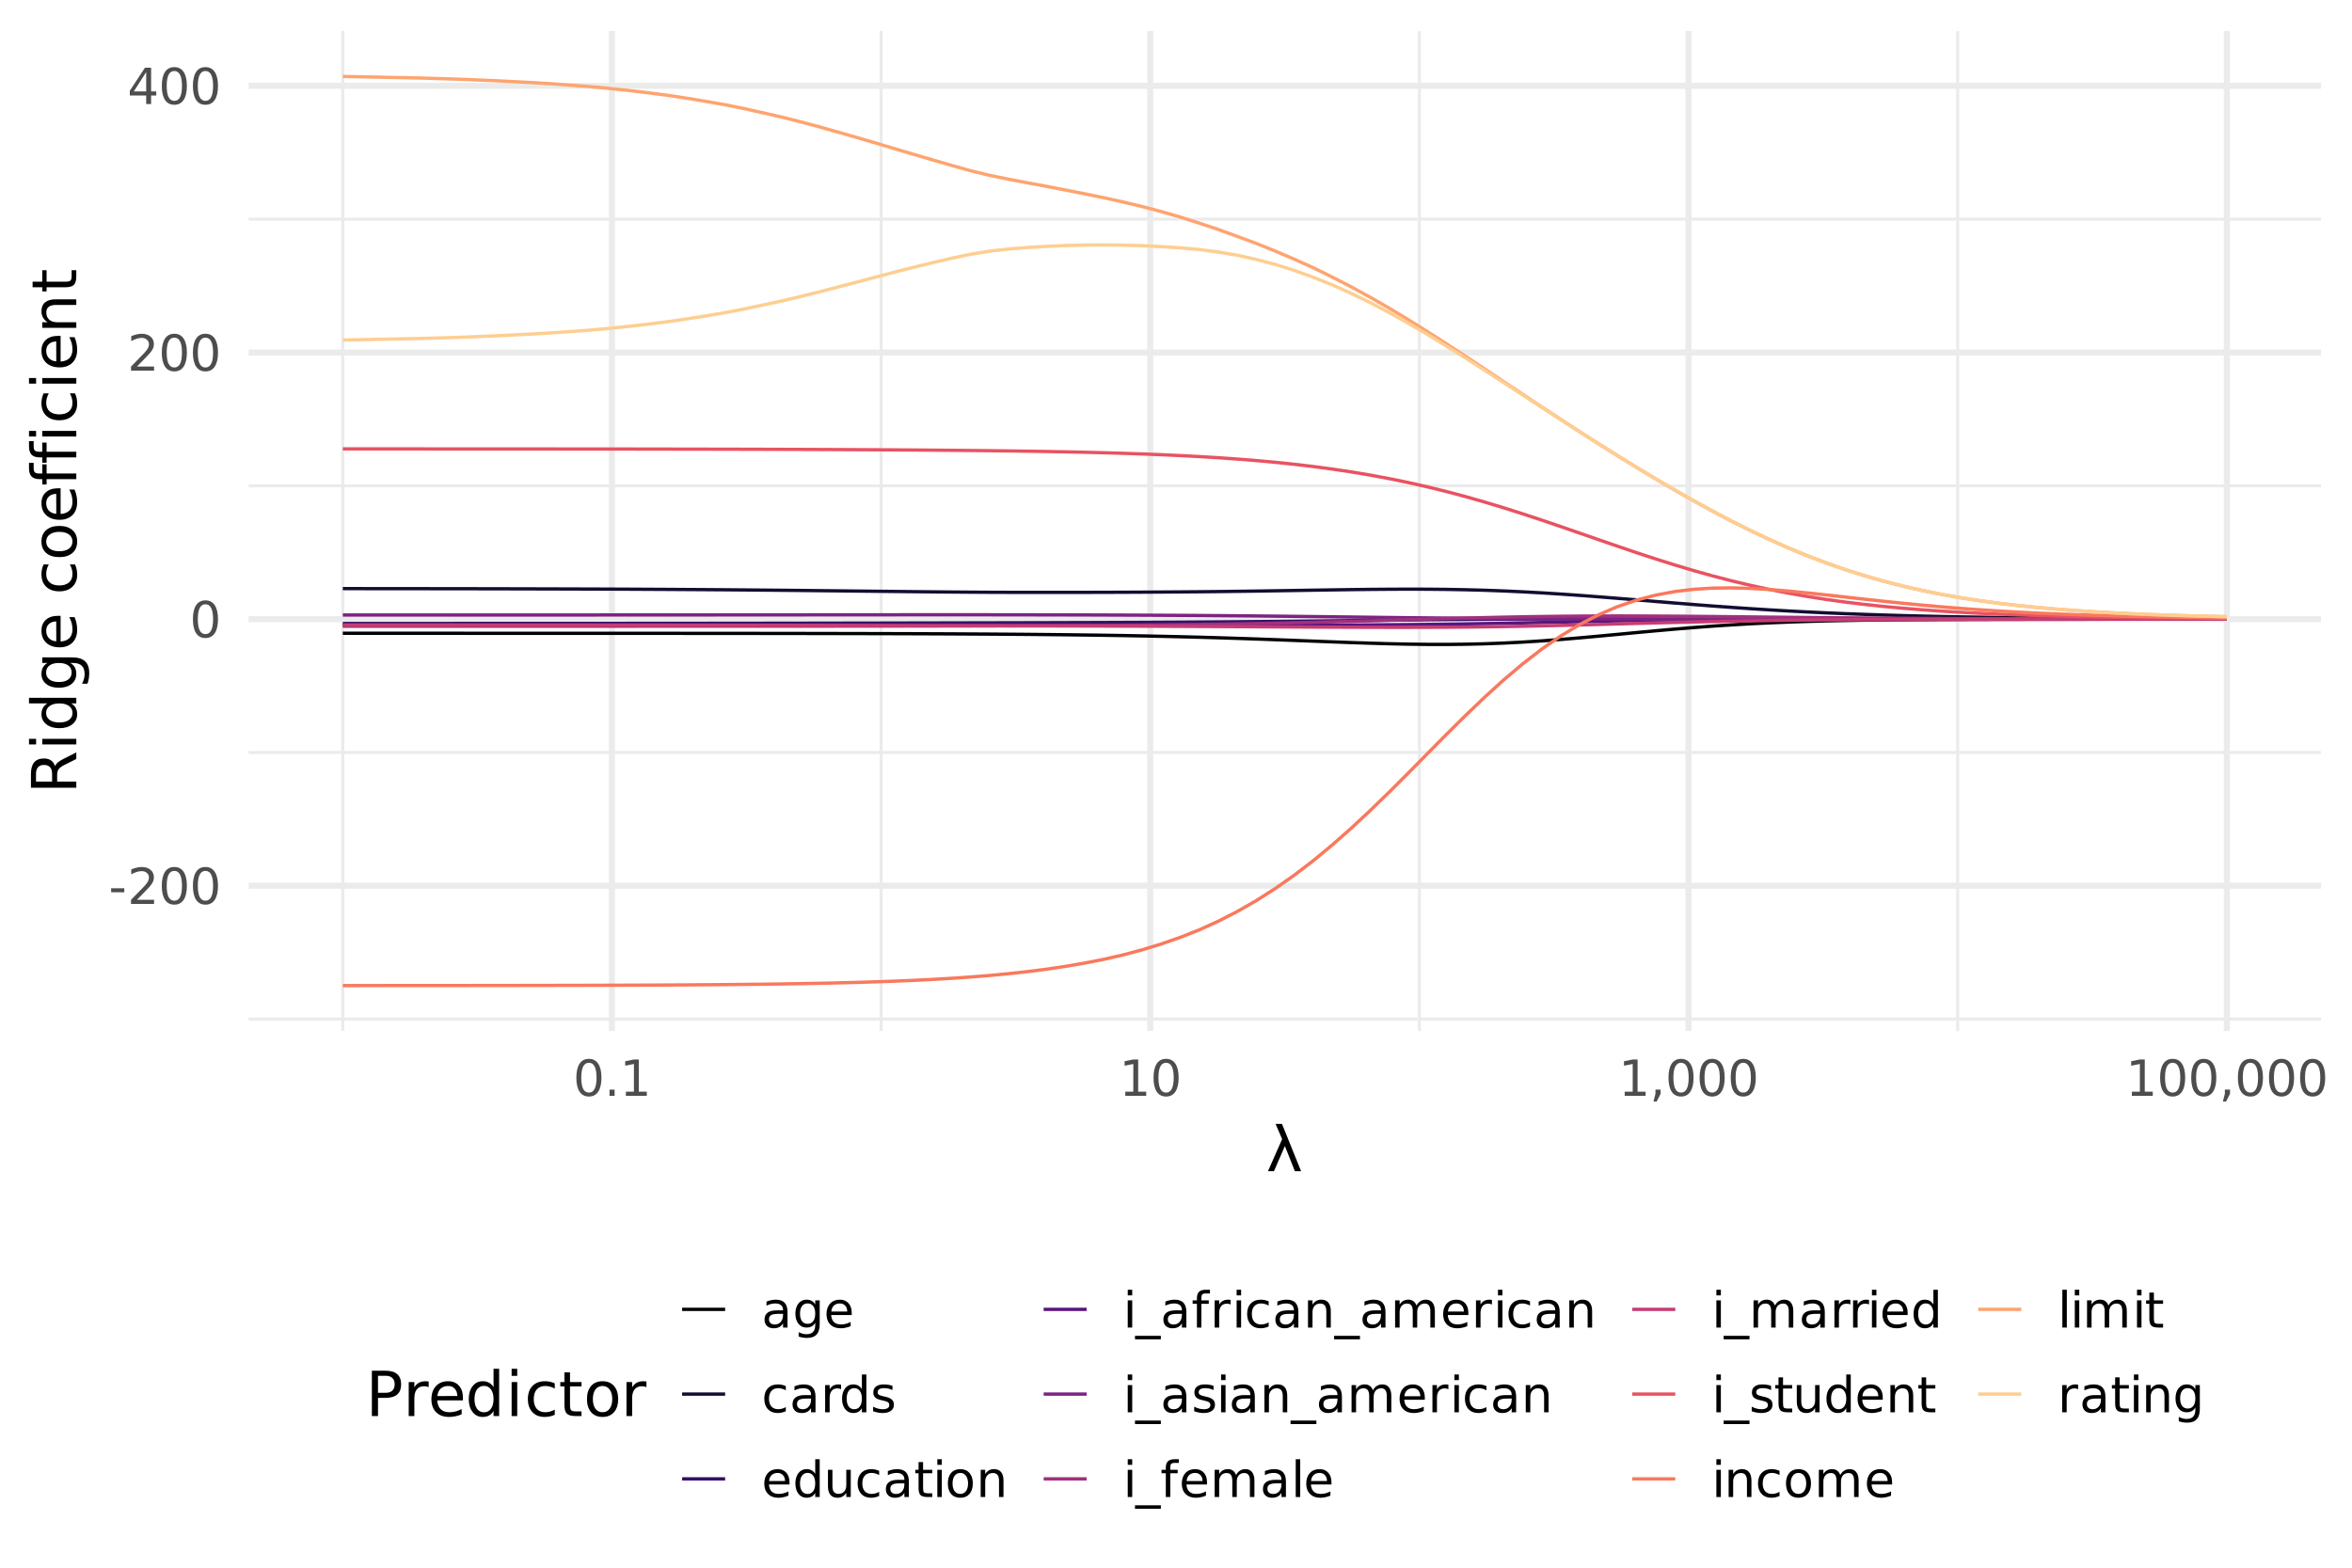 <?xml version="1.0" encoding="UTF-8"?>
<svg xmlns="http://www.w3.org/2000/svg" xmlns:xlink="http://www.w3.org/1999/xlink" width="756" height="504" viewBox="0 0 756 504">
<defs>
<g>
<g id="glyph-0-0">
<path d="M 0.797 2.828 L 0.797 -11.281 L 8.797 -11.281 L 8.797 2.828 Z M 1.703 1.938 L 7.906 1.938 L 7.906 -10.391 L 1.703 -10.391 Z M 1.703 1.938 "/>
</g>
<g id="glyph-0-1">
<path d="M 0.781 -5.031 L 5 -5.031 L 5 -3.75 L 0.781 -3.75 Z M 0.781 -5.031 "/>
</g>
<g id="glyph-0-2">
<path d="M 3.078 -1.328 L 8.578 -1.328 L 8.578 0 L 1.172 0 L 1.172 -1.328 C 1.773 -1.953 2.594 -2.785 3.625 -3.828 C 4.656 -4.867 5.305 -5.539 5.578 -5.844 C 6.078 -6.414 6.426 -6.895 6.625 -7.281 C 6.832 -7.676 6.938 -8.066 6.938 -8.453 C 6.938 -9.066 6.719 -9.566 6.281 -9.953 C 5.844 -10.348 5.273 -10.547 4.578 -10.547 C 4.086 -10.547 3.566 -10.457 3.016 -10.281 C 2.461 -10.113 1.875 -9.859 1.25 -9.516 L 1.25 -11.109 C 1.883 -11.359 2.477 -11.547 3.031 -11.672 C 3.582 -11.805 4.086 -11.875 4.547 -11.875 C 5.754 -11.875 6.719 -11.57 7.438 -10.969 C 8.156 -10.363 8.516 -9.555 8.516 -8.547 C 8.516 -8.066 8.426 -7.613 8.25 -7.188 C 8.07 -6.758 7.742 -6.254 7.266 -5.672 C 7.141 -5.516 6.727 -5.078 6.031 -4.359 C 5.332 -3.641 4.348 -2.629 3.078 -1.328 Z M 3.078 -1.328 "/>
</g>
<g id="glyph-0-3">
<path d="M 5.094 -10.625 C 4.281 -10.625 3.664 -10.223 3.25 -9.422 C 2.844 -8.629 2.641 -7.43 2.641 -5.828 C 2.641 -4.223 2.844 -3.02 3.25 -2.219 C 3.664 -1.426 4.281 -1.031 5.094 -1.031 C 5.906 -1.031 6.516 -1.426 6.922 -2.219 C 7.336 -3.02 7.547 -4.223 7.547 -5.828 C 7.547 -7.43 7.336 -8.629 6.922 -9.422 C 6.516 -10.223 5.906 -10.625 5.094 -10.625 Z M 5.094 -11.875 C 6.395 -11.875 7.391 -11.359 8.078 -10.328 C 8.773 -9.297 9.125 -7.797 9.125 -5.828 C 9.125 -3.859 8.773 -2.352 8.078 -1.312 C 7.391 -0.281 6.395 0.234 5.094 0.234 C 3.781 0.234 2.781 -0.281 2.094 -1.312 C 1.406 -2.352 1.062 -3.859 1.062 -5.828 C 1.062 -7.797 1.406 -9.297 2.094 -10.328 C 2.781 -11.359 3.781 -11.875 5.094 -11.875 Z M 5.094 -11.875 "/>
</g>
<g id="glyph-0-4">
<path d="M 6.047 -10.297 L 2.062 -4.062 L 6.047 -4.062 Z M 5.641 -11.672 L 7.625 -11.672 L 7.625 -4.062 L 9.281 -4.062 L 9.281 -2.75 L 7.625 -2.75 L 7.625 0 L 6.047 0 L 6.047 -2.75 L 0.781 -2.75 L 0.781 -4.281 Z M 5.641 -11.672 "/>
</g>
<g id="glyph-0-5">
<path d="M 1.719 -1.984 L 3.359 -1.984 L 3.359 0 L 1.719 0 Z M 1.719 -1.984 "/>
</g>
<g id="glyph-0-6">
<path d="M 1.984 -1.328 L 4.562 -1.328 L 4.562 -10.234 L 1.766 -9.672 L 1.766 -11.109 L 4.547 -11.672 L 6.125 -11.672 L 6.125 -1.328 L 8.703 -1.328 L 8.703 0 L 1.984 0 Z M 1.984 -1.328 "/>
</g>
<g id="glyph-0-7">
<path d="M 1.875 -1.984 L 3.531 -1.984 L 3.531 -0.641 L 2.25 1.859 L 1.234 1.859 L 1.875 -0.641 Z M 1.875 -1.984 "/>
</g>
<g id="glyph-0-8">
<path d="M 5.484 -4.406 C 4.328 -4.406 3.523 -4.27 3.078 -4 C 2.629 -3.738 2.406 -3.285 2.406 -2.641 C 2.406 -2.129 2.57 -1.723 2.906 -1.422 C 3.238 -1.129 3.695 -0.984 4.281 -0.984 C 5.07 -0.984 5.707 -1.266 6.188 -1.828 C 6.676 -2.391 6.922 -3.141 6.922 -4.078 L 6.922 -4.406 Z M 8.359 -5 L 8.359 0 L 6.922 0 L 6.922 -1.328 C 6.586 -0.797 6.176 -0.398 5.688 -0.141 C 5.195 0.109 4.598 0.234 3.891 0.234 C 2.992 0.234 2.281 -0.016 1.75 -0.516 C 1.227 -1.023 0.969 -1.703 0.969 -2.547 C 0.969 -3.535 1.297 -4.281 1.953 -4.781 C 2.609 -5.281 3.594 -5.531 4.906 -5.531 L 6.922 -5.531 L 6.922 -5.672 C 6.922 -6.328 6.703 -6.836 6.266 -7.203 C 5.828 -7.566 5.219 -7.75 4.438 -7.75 C 3.938 -7.75 3.445 -7.688 2.969 -7.562 C 2.5 -7.445 2.047 -7.27 1.609 -7.031 L 1.609 -8.359 C 2.129 -8.555 2.633 -8.707 3.125 -8.812 C 3.625 -8.914 4.109 -8.969 4.578 -8.969 C 5.848 -8.969 6.797 -8.641 7.422 -7.984 C 8.047 -7.328 8.359 -6.332 8.359 -5 Z M 8.359 -5 "/>
</g>
<g id="glyph-0-9">
<path d="M 7.266 -4.484 C 7.266 -5.523 7.051 -6.332 6.625 -6.906 C 6.195 -7.477 5.594 -7.766 4.812 -7.766 C 4.039 -7.766 3.441 -7.477 3.016 -6.906 C 2.586 -6.332 2.375 -5.523 2.375 -4.484 C 2.375 -3.441 2.586 -2.633 3.016 -2.062 C 3.441 -1.488 4.039 -1.203 4.812 -1.203 C 5.594 -1.203 6.195 -1.488 6.625 -2.062 C 7.051 -2.633 7.266 -3.441 7.266 -4.484 Z M 8.703 -1.094 C 8.703 0.406 8.367 1.516 7.703 2.234 C 7.047 2.961 6.035 3.328 4.672 3.328 C 4.172 3.328 3.695 3.289 3.25 3.219 C 2.801 3.145 2.363 3.031 1.938 2.875 L 1.938 1.469 C 2.363 1.695 2.781 1.863 3.188 1.969 C 3.602 2.082 4.023 2.141 4.453 2.141 C 5.391 2.141 6.094 1.895 6.562 1.406 C 7.031 0.914 7.266 0.172 7.266 -0.828 L 7.266 -1.547 C 6.973 -1.023 6.594 -0.633 6.125 -0.375 C 5.664 -0.125 5.113 0 4.469 0 C 3.395 0 2.531 -0.406 1.875 -1.219 C 1.219 -2.039 0.891 -3.129 0.891 -4.484 C 0.891 -5.836 1.219 -6.922 1.875 -7.734 C 2.531 -8.555 3.395 -8.969 4.469 -8.969 C 5.113 -8.969 5.664 -8.836 6.125 -8.578 C 6.594 -8.328 6.973 -7.941 7.266 -7.422 L 7.266 -8.75 L 8.703 -8.75 Z M 8.703 -1.094 "/>
</g>
<g id="glyph-0-10">
<path d="M 9 -4.734 L 9 -4.031 L 2.391 -4.031 C 2.453 -3.039 2.75 -2.285 3.281 -1.766 C 3.812 -1.254 4.555 -1 5.516 -1 C 6.066 -1 6.598 -1.066 7.109 -1.203 C 7.629 -1.336 8.145 -1.539 8.656 -1.812 L 8.656 -0.453 C 8.145 -0.234 7.617 -0.066 7.078 0.047 C 6.535 0.172 5.984 0.234 5.422 0.234 C 4.023 0.234 2.922 -0.172 2.109 -0.984 C 1.297 -1.805 0.891 -2.91 0.891 -4.297 C 0.891 -5.723 1.273 -6.859 2.047 -7.703 C 2.816 -8.547 3.859 -8.969 5.172 -8.969 C 6.348 -8.969 7.281 -8.586 7.969 -7.828 C 8.656 -7.066 9 -6.035 9 -4.734 Z M 7.562 -5.156 C 7.551 -5.945 7.328 -6.578 6.891 -7.047 C 6.461 -7.516 5.895 -7.75 5.188 -7.75 C 4.383 -7.75 3.742 -7.52 3.266 -7.062 C 2.785 -6.613 2.508 -5.977 2.438 -5.156 Z M 7.562 -5.156 "/>
</g>
<g id="glyph-0-11">
<path d="M 7.812 -8.422 L 7.812 -7.078 C 7.406 -7.297 6.992 -7.461 6.578 -7.578 C 6.172 -7.691 5.758 -7.75 5.344 -7.75 C 4.414 -7.75 3.691 -7.453 3.172 -6.859 C 2.66 -6.266 2.406 -5.438 2.406 -4.375 C 2.406 -3.301 2.66 -2.469 3.172 -1.875 C 3.691 -1.289 4.414 -1 5.344 -1 C 5.758 -1 6.172 -1.051 6.578 -1.156 C 6.992 -1.27 7.406 -1.441 7.812 -1.672 L 7.812 -0.344 C 7.406 -0.156 6.988 -0.016 6.562 0.078 C 6.133 0.18 5.676 0.234 5.188 0.234 C 3.875 0.234 2.828 -0.18 2.047 -1.016 C 1.273 -1.848 0.891 -2.969 0.891 -4.375 C 0.891 -5.801 1.281 -6.922 2.062 -7.734 C 2.844 -8.555 3.914 -8.969 5.281 -8.969 C 5.727 -8.969 6.16 -8.922 6.578 -8.828 C 7.004 -8.734 7.414 -8.598 7.812 -8.422 Z M 7.812 -8.422 "/>
</g>
<g id="glyph-0-12">
<path d="M 6.578 -7.406 C 6.422 -7.5 6.242 -7.566 6.047 -7.609 C 5.859 -7.66 5.648 -7.688 5.422 -7.688 C 4.609 -7.688 3.984 -7.422 3.547 -6.891 C 3.117 -6.359 2.906 -5.598 2.906 -4.609 L 2.906 0 L 1.453 0 L 1.453 -8.75 L 2.906 -8.75 L 2.906 -7.391 C 3.207 -7.922 3.598 -8.316 4.078 -8.578 C 4.566 -8.836 5.156 -8.969 5.844 -8.969 C 5.945 -8.969 6.055 -8.957 6.172 -8.938 C 6.297 -8.926 6.43 -8.91 6.578 -8.891 Z M 6.578 -7.406 "/>
</g>
<g id="glyph-0-13">
<path d="M 7.266 -7.422 L 7.266 -12.156 L 8.703 -12.156 L 8.703 0 L 7.266 0 L 7.266 -1.312 C 6.961 -0.789 6.582 -0.398 6.125 -0.141 C 5.664 0.109 5.113 0.234 4.469 0.234 C 3.406 0.234 2.539 -0.188 1.875 -1.031 C 1.219 -1.883 0.891 -3 0.891 -4.375 C 0.891 -5.75 1.219 -6.859 1.875 -7.703 C 2.539 -8.547 3.406 -8.969 4.469 -8.969 C 5.113 -8.969 5.664 -8.836 6.125 -8.578 C 6.582 -8.328 6.961 -7.941 7.266 -7.422 Z M 2.375 -4.375 C 2.375 -3.312 2.586 -2.477 3.016 -1.875 C 3.453 -1.281 4.051 -0.984 4.812 -0.984 C 5.57 -0.984 6.172 -1.281 6.609 -1.875 C 7.047 -2.477 7.266 -3.312 7.266 -4.375 C 7.266 -5.426 7.047 -6.254 6.609 -6.859 C 6.172 -7.461 5.57 -7.766 4.812 -7.766 C 4.051 -7.766 3.453 -7.461 3.016 -6.859 C 2.586 -6.254 2.375 -5.426 2.375 -4.375 Z M 2.375 -4.375 "/>
</g>
<g id="glyph-0-14">
<path d="M 7.094 -8.5 L 7.094 -7.141 C 6.688 -7.348 6.266 -7.504 5.828 -7.609 C 5.391 -7.711 4.938 -7.766 4.469 -7.766 C 3.75 -7.766 3.211 -7.656 2.859 -7.438 C 2.504 -7.219 2.328 -6.891 2.328 -6.453 C 2.328 -6.117 2.453 -5.852 2.703 -5.656 C 2.961 -5.469 3.477 -5.289 4.25 -5.125 L 4.734 -5.016 C 5.754 -4.797 6.477 -4.484 6.906 -4.078 C 7.344 -3.68 7.562 -3.129 7.562 -2.422 C 7.562 -1.609 7.238 -0.961 6.594 -0.484 C 5.945 -0.004 5.062 0.234 3.938 0.234 C 3.469 0.234 2.977 0.188 2.469 0.094 C 1.969 0 1.438 -0.141 0.875 -0.328 L 0.875 -1.812 C 1.406 -1.531 1.926 -1.32 2.438 -1.188 C 2.957 -1.051 3.469 -0.984 3.969 -0.984 C 4.645 -0.984 5.164 -1.098 5.531 -1.328 C 5.895 -1.555 6.078 -1.883 6.078 -2.312 C 6.078 -2.695 5.945 -2.992 5.688 -3.203 C 5.426 -3.41 4.848 -3.613 3.953 -3.812 L 3.453 -3.922 C 2.566 -4.109 1.926 -4.395 1.531 -4.781 C 1.133 -5.176 0.938 -5.711 0.938 -6.391 C 0.938 -7.211 1.227 -7.848 1.812 -8.297 C 2.395 -8.742 3.223 -8.969 4.297 -8.969 C 4.828 -8.969 5.328 -8.926 5.797 -8.844 C 6.266 -8.77 6.695 -8.656 7.094 -8.5 Z M 7.094 -8.5 "/>
</g>
<g id="glyph-0-15">
<path d="M 1.359 -3.453 L 1.359 -8.75 L 2.797 -8.75 L 2.797 -3.516 C 2.797 -2.68 2.957 -2.055 3.281 -1.641 C 3.602 -1.234 4.086 -1.031 4.734 -1.031 C 5.516 -1.031 6.129 -1.273 6.578 -1.766 C 7.023 -2.266 7.25 -2.941 7.25 -3.797 L 7.25 -8.75 L 8.688 -8.75 L 8.688 0 L 7.25 0 L 7.25 -1.344 C 6.906 -0.812 6.5 -0.414 6.031 -0.156 C 5.57 0.102 5.039 0.234 4.438 0.234 C 3.426 0.234 2.66 -0.078 2.141 -0.703 C 1.617 -1.336 1.359 -2.254 1.359 -3.453 Z M 1.359 -3.453 "/>
</g>
<g id="glyph-0-16">
<path d="M 2.938 -11.234 L 2.938 -8.75 L 5.891 -8.75 L 5.891 -7.641 L 2.938 -7.641 L 2.938 -2.891 C 2.938 -2.172 3.031 -1.707 3.219 -1.5 C 3.414 -1.301 3.816 -1.203 4.422 -1.203 L 5.891 -1.203 L 5.891 0 L 4.422 0 C 3.305 0 2.535 -0.207 2.109 -0.625 C 1.691 -1.039 1.484 -1.797 1.484 -2.891 L 1.484 -7.641 L 0.438 -7.641 L 0.438 -8.75 L 1.484 -8.75 L 1.484 -11.234 Z M 2.938 -11.234 "/>
</g>
<g id="glyph-0-17">
<path d="M 1.516 -8.75 L 2.953 -8.75 L 2.953 0 L 1.516 0 Z M 1.516 -12.156 L 2.953 -12.156 L 2.953 -10.344 L 1.516 -10.344 Z M 1.516 -12.156 "/>
</g>
<g id="glyph-0-18">
<path d="M 4.906 -7.75 C 4.133 -7.75 3.523 -7.445 3.078 -6.844 C 2.629 -6.238 2.406 -5.414 2.406 -4.375 C 2.406 -3.32 2.625 -2.492 3.062 -1.891 C 3.508 -1.297 4.125 -1 4.906 -1 C 5.664 -1 6.27 -1.301 6.719 -1.906 C 7.164 -2.508 7.391 -3.332 7.391 -4.375 C 7.391 -5.406 7.164 -6.223 6.719 -6.828 C 6.27 -7.441 5.664 -7.75 4.906 -7.75 Z M 4.906 -8.969 C 6.156 -8.969 7.133 -8.562 7.844 -7.75 C 8.562 -6.938 8.922 -5.812 8.922 -4.375 C 8.922 -2.938 8.562 -1.805 7.844 -0.984 C 7.133 -0.172 6.156 0.234 4.906 0.234 C 3.645 0.234 2.66 -0.172 1.953 -0.984 C 1.242 -1.805 0.891 -2.938 0.891 -4.375 C 0.891 -5.812 1.242 -6.938 1.953 -7.75 C 2.66 -8.562 3.645 -8.969 4.906 -8.969 Z M 4.906 -8.969 "/>
</g>
<g id="glyph-0-19">
<path d="M 8.781 -5.281 L 8.781 0 L 7.344 0 L 7.344 -5.234 C 7.344 -6.066 7.18 -6.688 6.859 -7.094 C 6.535 -7.508 6.051 -7.719 5.406 -7.719 C 4.633 -7.719 4.023 -7.469 3.578 -6.969 C 3.129 -6.477 2.906 -5.805 2.906 -4.953 L 2.906 0 L 1.453 0 L 1.453 -8.75 L 2.906 -8.75 L 2.906 -7.391 C 3.25 -7.922 3.648 -8.316 4.109 -8.578 C 4.578 -8.836 5.117 -8.969 5.734 -8.969 C 6.734 -8.969 7.488 -8.656 8 -8.031 C 8.52 -7.406 8.781 -6.488 8.781 -5.281 Z M 8.781 -5.281 "/>
</g>
<g id="glyph-0-20">
<path d="M 8.156 2.656 L 8.156 3.781 L -0.156 3.781 L -0.156 2.656 Z M 8.156 2.656 "/>
</g>
<g id="glyph-0-21">
<path d="M 5.938 -12.156 L 5.938 -10.969 L 4.562 -10.969 C 4.051 -10.969 3.691 -10.863 3.484 -10.656 C 3.285 -10.445 3.188 -10.07 3.188 -9.531 L 3.188 -8.75 L 5.562 -8.75 L 5.562 -7.641 L 3.188 -7.641 L 3.188 0 L 1.75 0 L 1.75 -7.641 L 0.375 -7.641 L 0.375 -8.75 L 1.75 -8.75 L 1.75 -9.359 C 1.75 -10.336 1.973 -11.047 2.422 -11.484 C 2.879 -11.93 3.598 -12.156 4.578 -12.156 Z M 5.938 -12.156 "/>
</g>
<g id="glyph-0-22">
<path d="M 8.328 -7.078 C 8.68 -7.723 9.109 -8.195 9.609 -8.5 C 10.109 -8.812 10.695 -8.969 11.375 -8.969 C 12.289 -8.969 12.992 -8.645 13.484 -8 C 13.984 -7.363 14.234 -6.457 14.234 -5.281 L 14.234 0 L 12.781 0 L 12.781 -5.234 C 12.781 -6.078 12.629 -6.703 12.328 -7.109 C 12.035 -7.516 11.586 -7.719 10.984 -7.719 C 10.234 -7.719 9.641 -7.469 9.203 -6.969 C 8.773 -6.477 8.562 -5.805 8.562 -4.953 L 8.562 0 L 7.125 0 L 7.125 -5.234 C 7.125 -6.078 6.973 -6.703 6.672 -7.109 C 6.379 -7.516 5.922 -7.719 5.297 -7.719 C 4.566 -7.719 3.984 -7.469 3.547 -6.969 C 3.117 -6.469 2.906 -5.797 2.906 -4.953 L 2.906 0 L 1.453 0 L 1.453 -8.75 L 2.906 -8.75 L 2.906 -7.391 C 3.227 -7.93 3.617 -8.328 4.078 -8.578 C 4.535 -8.836 5.082 -8.969 5.719 -8.969 C 6.352 -8.969 6.891 -8.805 7.328 -8.484 C 7.773 -8.16 8.109 -7.691 8.328 -7.078 Z M 8.328 -7.078 "/>
</g>
<g id="glyph-0-23">
<path d="M 1.516 -12.156 L 2.953 -12.156 L 2.953 0 L 1.516 0 Z M 1.516 -12.156 "/>
</g>
<g id="glyph-1-0">
<path d="M 2.5 0 L 2.5 -15 L 17.5 -15 L 17.5 0 Z M 3.75 -1.25 L 16.25 -1.25 L 16.25 -13.75 L 3.75 -13.75 Z M 3.75 -1.25 "/>
</g>
<g id="glyph-1-1">
<path d="M 11.234 0 L 9.234 0 L 6.031 -8.094 L 2.516 0 L 0.594 0 L 5.141 -10.312 L 3.031 -15.203 L 5.094 -15.203 Z M 11.234 0 "/>
</g>
<g id="glyph-2-0">
<path d="M 3.531 -1 L -14.109 -1 L -14.109 -11 L 3.531 -11 Z M 2.422 -2.125 L 2.422 -9.891 L -12.984 -9.891 L -12.984 -2.125 Z M 2.422 -2.125 "/>
</g>
<g id="glyph-2-1">
<path d="M -6.844 -8.875 C -6.695 -9.301 -6.391 -9.711 -5.922 -10.109 C -5.453 -10.516 -4.805 -10.914 -3.984 -11.312 L 0 -13.328 L 0 -11.203 L -3.734 -9.344 C -4.711 -8.852 -5.359 -8.379 -5.672 -7.922 C -5.992 -7.473 -6.156 -6.859 -6.156 -6.078 L -6.156 -3.938 L 0 -3.938 L 0 -1.969 L -14.578 -1.969 L -14.578 -6.422 C -14.578 -8.086 -14.227 -9.328 -13.531 -10.141 C -12.832 -10.961 -11.781 -11.375 -10.375 -11.375 C -9.457 -11.375 -8.695 -11.16 -8.094 -10.734 C -7.488 -10.305 -7.07 -9.688 -6.844 -8.875 Z M -12.953 -3.938 L -7.781 -3.938 L -7.781 -6.422 C -7.781 -7.367 -8 -8.082 -8.438 -8.562 C -8.883 -9.051 -9.531 -9.297 -10.375 -9.297 C -11.227 -9.297 -11.867 -9.051 -12.297 -8.562 C -12.734 -8.082 -12.953 -7.367 -12.953 -6.422 Z M -12.953 -3.938 "/>
</g>
<g id="glyph-2-2">
<path d="M -10.938 -1.891 L -10.938 -3.688 L 0 -3.688 L 0 -1.891 Z M -15.203 -1.891 L -15.203 -3.688 L -12.922 -3.688 L -12.922 -1.891 Z M -15.203 -1.891 "/>
</g>
<g id="glyph-2-3">
<path d="M -9.281 -9.078 L -15.203 -9.078 L -15.203 -10.875 L 0 -10.875 L 0 -9.078 L -1.641 -9.078 C -0.992 -8.703 -0.508 -8.223 -0.188 -7.641 C 0.125 -7.066 0.281 -6.379 0.281 -5.578 C 0.281 -4.254 -0.242 -3.176 -1.297 -2.344 C -2.348 -1.52 -3.734 -1.109 -5.453 -1.109 C -7.172 -1.109 -8.555 -1.52 -9.609 -2.344 C -10.672 -3.176 -11.203 -4.254 -11.203 -5.578 C -11.203 -6.379 -11.039 -7.066 -10.719 -7.641 C -10.406 -8.223 -9.926 -8.703 -9.281 -9.078 Z M -5.453 -2.953 C -4.141 -2.953 -3.102 -3.223 -2.344 -3.766 C -1.594 -4.316 -1.219 -5.066 -1.219 -6.016 C -1.219 -6.961 -1.594 -7.707 -2.344 -8.25 C -3.102 -8.801 -4.141 -9.078 -5.453 -9.078 C -6.773 -9.078 -7.812 -8.801 -8.562 -8.25 C -9.32 -7.707 -9.703 -6.961 -9.703 -6.016 C -9.703 -5.066 -9.32 -4.316 -8.562 -3.766 C -7.812 -3.223 -6.773 -2.953 -5.453 -2.953 Z M -5.453 -2.953 "/>
</g>
<g id="glyph-2-4">
<path d="M -5.594 -9.078 C -6.895 -9.078 -7.906 -8.805 -8.625 -8.266 C -9.344 -7.734 -9.703 -6.984 -9.703 -6.016 C -9.703 -5.055 -9.344 -4.305 -8.625 -3.766 C -7.906 -3.223 -6.895 -2.953 -5.594 -2.953 C -4.301 -2.953 -3.297 -3.223 -2.578 -3.766 C -1.859 -4.305 -1.5 -5.055 -1.5 -6.016 C -1.5 -6.984 -1.859 -7.734 -2.578 -8.266 C -3.297 -8.805 -4.301 -9.078 -5.594 -9.078 Z M -1.359 -10.875 C 0.504 -10.875 1.891 -10.461 2.797 -9.641 C 3.703 -8.816 4.156 -7.551 4.156 -5.844 C 4.156 -5.207 4.109 -4.609 4.016 -4.047 C 3.922 -3.492 3.773 -2.953 3.578 -2.422 L 1.844 -2.422 C 2.125 -2.953 2.332 -3.473 2.469 -3.984 C 2.602 -4.492 2.672 -5.02 2.672 -5.562 C 2.672 -6.738 2.363 -7.617 1.75 -8.203 C 1.133 -8.785 0.207 -9.078 -1.031 -9.078 L -1.922 -9.078 C -1.273 -8.711 -0.789 -8.238 -0.469 -7.656 C -0.156 -7.07 0 -6.379 0 -5.578 C 0 -4.234 -0.508 -3.148 -1.531 -2.328 C -2.551 -1.516 -3.906 -1.109 -5.594 -1.109 C -7.289 -1.109 -8.648 -1.516 -9.672 -2.328 C -10.691 -3.148 -11.203 -4.234 -11.203 -5.578 C -11.203 -6.379 -11.039 -7.07 -10.719 -7.656 C -10.406 -8.238 -9.926 -8.711 -9.281 -9.078 L -10.938 -9.078 L -10.938 -10.875 Z M -1.359 -10.875 "/>
</g>
<g id="glyph-2-5">
<path d="M -5.922 -11.234 L -5.047 -11.234 L -5.047 -2.984 C -3.805 -3.055 -2.859 -3.426 -2.203 -4.094 C -1.555 -4.758 -1.234 -5.691 -1.234 -6.891 C -1.234 -7.578 -1.316 -8.242 -1.484 -8.891 C -1.66 -9.535 -1.914 -10.18 -2.25 -10.828 L -0.562 -10.828 C -0.281 -10.18 -0.07 -9.52 0.062 -8.844 C 0.207 -8.164 0.281 -7.477 0.281 -6.781 C 0.281 -5.031 -0.223 -3.645 -1.234 -2.625 C -2.254 -1.613 -3.629 -1.109 -5.359 -1.109 C -7.148 -1.109 -8.57 -1.586 -9.625 -2.547 C -10.676 -3.516 -11.203 -4.82 -11.203 -6.469 C -11.203 -7.938 -10.727 -9.098 -9.781 -9.953 C -8.832 -10.805 -7.547 -11.234 -5.922 -11.234 Z M -6.453 -9.438 C -7.43 -9.426 -8.211 -9.148 -8.797 -8.609 C -9.379 -8.078 -9.672 -7.367 -9.672 -6.484 C -9.672 -5.484 -9.391 -4.68 -8.828 -4.078 C -8.266 -3.473 -7.469 -3.125 -6.438 -3.031 Z M -6.453 -9.438 "/>
</g>
<g id="glyph-2-6">
</g>
<g id="glyph-2-7">
<path d="M -10.516 -9.75 L -8.844 -9.75 C -9.125 -9.25 -9.332 -8.742 -9.469 -8.234 C -9.602 -7.723 -9.672 -7.207 -9.672 -6.688 C -9.672 -5.52 -9.301 -4.613 -8.562 -3.969 C -7.832 -3.32 -6.797 -3 -5.453 -3 C -4.117 -3 -3.082 -3.32 -2.344 -3.969 C -1.602 -4.613 -1.234 -5.52 -1.234 -6.688 C -1.234 -7.207 -1.301 -7.723 -1.438 -8.234 C -1.582 -8.742 -1.797 -9.25 -2.078 -9.75 L -0.422 -9.75 C -0.18 -9.25 -0.004 -8.727 0.109 -8.188 C 0.223 -7.656 0.281 -7.086 0.281 -6.484 C 0.281 -4.836 -0.234 -3.531 -1.266 -2.562 C -2.305 -1.594 -3.703 -1.109 -5.453 -1.109 C -7.242 -1.109 -8.648 -1.598 -9.672 -2.578 C -10.691 -3.555 -11.203 -4.898 -11.203 -6.609 C -11.203 -7.16 -11.145 -7.695 -11.031 -8.219 C -10.914 -8.75 -10.742 -9.258 -10.516 -9.75 Z M -10.516 -9.75 "/>
</g>
<g id="glyph-2-8">
<path d="M -9.672 -6.125 C -9.672 -5.156 -9.297 -4.391 -8.547 -3.828 C -7.797 -3.273 -6.766 -3 -5.453 -3 C -4.148 -3 -3.117 -3.273 -2.359 -3.828 C -1.609 -4.391 -1.234 -5.156 -1.234 -6.125 C -1.234 -7.082 -1.609 -7.836 -2.359 -8.391 C -3.117 -8.953 -4.148 -9.234 -5.453 -9.234 C -6.754 -9.234 -7.781 -8.953 -8.531 -8.391 C -9.289 -7.836 -9.672 -7.082 -9.672 -6.125 Z M -11.203 -6.125 C -11.203 -7.688 -10.691 -8.91 -9.672 -9.797 C -8.66 -10.691 -7.254 -11.141 -5.453 -11.141 C -3.672 -11.141 -2.27 -10.691 -1.25 -9.797 C -0.227 -8.91 0.281 -7.688 0.281 -6.125 C 0.281 -4.551 -0.227 -3.32 -1.25 -2.438 C -2.27 -1.551 -3.672 -1.109 -5.453 -1.109 C -7.254 -1.109 -8.66 -1.551 -9.672 -2.438 C -10.691 -3.32 -11.203 -4.551 -11.203 -6.125 Z M -11.203 -6.125 "/>
</g>
<g id="glyph-2-9">
<path d="M -15.203 -7.422 L -13.703 -7.422 L -13.703 -5.703 C -13.703 -5.055 -13.57 -4.609 -13.312 -4.359 C -13.051 -4.109 -12.582 -3.984 -11.906 -3.984 L -10.938 -3.984 L -10.938 -6.938 L -9.547 -6.938 L -9.547 -3.984 L 0 -3.984 L 0 -2.172 L -9.547 -2.172 L -9.547 -0.453 L -10.938 -0.453 L -10.938 -2.172 L -11.703 -2.172 C -12.922 -2.172 -13.805 -2.453 -14.359 -3.016 C -14.922 -3.586 -15.203 -4.488 -15.203 -5.719 Z M -15.203 -7.422 "/>
</g>
<g id="glyph-2-10">
<path d="M -6.609 -10.984 L 0 -10.984 L 0 -9.188 L -6.547 -9.188 C -7.578 -9.188 -8.348 -8.984 -8.859 -8.578 C -9.379 -8.172 -9.641 -7.566 -9.641 -6.766 C -9.641 -5.785 -9.328 -5.016 -8.703 -4.453 C -8.086 -3.898 -7.25 -3.625 -6.188 -3.625 L 0 -3.625 L 0 -1.812 L -10.938 -1.812 L -10.938 -3.625 L -9.234 -3.625 C -9.891 -4.051 -10.379 -4.555 -10.703 -5.141 C -11.035 -5.723 -11.203 -6.395 -11.203 -7.156 C -11.203 -8.414 -10.812 -9.367 -10.031 -10.016 C -9.258 -10.66 -8.117 -10.984 -6.609 -10.984 Z M -6.609 -10.984 "/>
</g>
<g id="glyph-2-11">
<path d="M -14.047 -3.656 L -10.938 -3.656 L -10.938 -7.359 L -9.547 -7.359 L -9.547 -3.656 L -3.609 -3.656 C -2.711 -3.656 -2.133 -3.773 -1.875 -4.016 C -1.625 -4.266 -1.5 -4.766 -1.5 -5.516 L -1.5 -7.359 L 0 -7.359 L 0 -5.516 C 0 -4.129 -0.254 -3.172 -0.766 -2.641 C -1.285 -2.117 -2.234 -1.859 -3.609 -1.859 L -9.547 -1.859 L -9.547 -0.531 L -10.938 -0.531 L -10.938 -1.859 L -14.047 -1.859 Z M -14.047 -3.656 "/>
</g>
<g id="glyph-3-0">
<path d="M 1 3.531 L 1 -14.109 L 11 -14.109 L 11 3.531 Z M 2.125 2.422 L 9.891 2.422 L 9.891 -12.984 L 2.125 -12.984 Z M 2.125 2.422 "/>
</g>
<g id="glyph-3-1">
<path d="M 3.938 -12.953 L 3.938 -7.484 L 6.422 -7.484 C 7.336 -7.484 8.047 -7.719 8.547 -8.188 C 9.047 -8.664 9.297 -9.344 9.297 -10.219 C 9.297 -11.094 9.047 -11.766 8.547 -12.234 C 8.047 -12.711 7.336 -12.953 6.422 -12.953 Z M 1.969 -14.578 L 6.422 -14.578 C 8.055 -14.578 9.289 -14.207 10.125 -13.469 C 10.957 -12.727 11.375 -11.645 11.375 -10.219 C 11.375 -8.781 10.957 -7.691 10.125 -6.953 C 9.289 -6.223 8.055 -5.859 6.422 -5.859 L 3.938 -5.859 L 3.938 0 L 1.969 0 Z M 1.969 -14.578 "/>
</g>
<g id="glyph-3-2">
<path d="M 8.219 -9.266 C 8.02 -9.379 7.801 -9.461 7.562 -9.516 C 7.32 -9.566 7.062 -9.594 6.781 -9.594 C 5.758 -9.594 4.977 -9.266 4.438 -8.609 C 3.895 -7.953 3.625 -7.004 3.625 -5.766 L 3.625 0 L 1.812 0 L 1.812 -10.938 L 3.625 -10.938 L 3.625 -9.234 C 4 -9.898 4.488 -10.395 5.094 -10.719 C 5.695 -11.039 6.438 -11.203 7.312 -11.203 C 7.426 -11.203 7.555 -11.191 7.703 -11.172 C 7.859 -11.16 8.031 -11.141 8.219 -11.109 Z M 8.219 -9.266 "/>
</g>
<g id="glyph-3-3">
<path d="M 11.234 -5.922 L 11.234 -5.047 L 2.984 -5.047 C 3.055 -3.805 3.426 -2.859 4.094 -2.203 C 4.758 -1.555 5.691 -1.234 6.891 -1.234 C 7.578 -1.234 8.242 -1.316 8.891 -1.484 C 9.535 -1.66 10.18 -1.914 10.828 -2.25 L 10.828 -0.562 C 10.18 -0.281 9.52 -0.07 8.844 0.062 C 8.164 0.207 7.477 0.281 6.781 0.281 C 5.031 0.281 3.645 -0.223 2.625 -1.234 C 1.613 -2.254 1.109 -3.629 1.109 -5.359 C 1.109 -7.148 1.586 -8.57 2.547 -9.625 C 3.516 -10.676 4.82 -11.203 6.469 -11.203 C 7.938 -11.203 9.098 -10.727 9.953 -9.781 C 10.805 -8.832 11.234 -7.547 11.234 -5.922 Z M 9.438 -6.453 C 9.426 -7.43 9.148 -8.211 8.609 -8.797 C 8.078 -9.379 7.367 -9.672 6.484 -9.672 C 5.484 -9.672 4.68 -9.391 4.078 -8.828 C 3.473 -8.266 3.125 -7.469 3.031 -6.438 Z M 9.438 -6.453 "/>
</g>
<g id="glyph-3-4">
<path d="M 9.078 -9.281 L 9.078 -15.203 L 10.875 -15.203 L 10.875 0 L 9.078 0 L 9.078 -1.641 C 8.703 -0.992 8.223 -0.508 7.641 -0.188 C 7.066 0.125 6.379 0.281 5.578 0.281 C 4.254 0.281 3.176 -0.242 2.344 -1.297 C 1.52 -2.348 1.109 -3.734 1.109 -5.453 C 1.109 -7.172 1.52 -8.555 2.344 -9.609 C 3.176 -10.672 4.254 -11.203 5.578 -11.203 C 6.379 -11.203 7.066 -11.039 7.641 -10.719 C 8.223 -10.406 8.703 -9.926 9.078 -9.281 Z M 2.953 -5.453 C 2.953 -4.141 3.223 -3.102 3.766 -2.344 C 4.316 -1.594 5.066 -1.219 6.016 -1.219 C 6.961 -1.219 7.707 -1.594 8.25 -2.344 C 8.801 -3.102 9.078 -4.141 9.078 -5.453 C 9.078 -6.773 8.801 -7.812 8.25 -8.562 C 7.707 -9.32 6.961 -9.703 6.016 -9.703 C 5.066 -9.703 4.316 -9.32 3.766 -8.562 C 3.223 -7.812 2.953 -6.773 2.953 -5.453 Z M 2.953 -5.453 "/>
</g>
<g id="glyph-3-5">
<path d="M 1.891 -10.938 L 3.688 -10.938 L 3.688 0 L 1.891 0 Z M 1.891 -15.203 L 3.688 -15.203 L 3.688 -12.922 L 1.891 -12.922 Z M 1.891 -15.203 "/>
</g>
<g id="glyph-3-6">
<path d="M 9.75 -10.516 L 9.75 -8.844 C 9.25 -9.125 8.742 -9.332 8.234 -9.469 C 7.723 -9.602 7.207 -9.672 6.688 -9.672 C 5.52 -9.672 4.613 -9.301 3.969 -8.562 C 3.32 -7.832 3 -6.797 3 -5.453 C 3 -4.117 3.32 -3.082 3.969 -2.344 C 4.613 -1.602 5.52 -1.234 6.688 -1.234 C 7.207 -1.234 7.723 -1.301 8.234 -1.438 C 8.742 -1.582 9.25 -1.797 9.75 -2.078 L 9.75 -0.422 C 9.25 -0.18 8.727 -0.004 8.188 0.109 C 7.656 0.223 7.086 0.281 6.484 0.281 C 4.836 0.281 3.531 -0.234 2.562 -1.266 C 1.594 -2.305 1.109 -3.703 1.109 -5.453 C 1.109 -7.242 1.598 -8.648 2.578 -9.672 C 3.555 -10.691 4.898 -11.203 6.609 -11.203 C 7.16 -11.203 7.695 -11.145 8.219 -11.031 C 8.75 -10.914 9.258 -10.742 9.75 -10.516 Z M 9.75 -10.516 "/>
</g>
<g id="glyph-3-7">
<path d="M 3.656 -14.047 L 3.656 -10.938 L 7.359 -10.938 L 7.359 -9.547 L 3.656 -9.547 L 3.656 -3.609 C 3.656 -2.711 3.773 -2.133 4.016 -1.875 C 4.266 -1.625 4.766 -1.5 5.516 -1.5 L 7.359 -1.5 L 7.359 0 L 5.516 0 C 4.129 0 3.172 -0.254 2.641 -0.766 C 2.117 -1.285 1.859 -2.234 1.859 -3.609 L 1.859 -9.547 L 0.531 -9.547 L 0.531 -10.938 L 1.859 -10.938 L 1.859 -14.047 Z M 3.656 -14.047 "/>
</g>
<g id="glyph-3-8">
<path d="M 6.125 -9.672 C 5.156 -9.672 4.391 -9.297 3.828 -8.547 C 3.273 -7.797 3 -6.766 3 -5.453 C 3 -4.148 3.273 -3.117 3.828 -2.359 C 4.391 -1.609 5.156 -1.234 6.125 -1.234 C 7.082 -1.234 7.836 -1.609 8.391 -2.359 C 8.953 -3.117 9.234 -4.148 9.234 -5.453 C 9.234 -6.754 8.953 -7.781 8.391 -8.531 C 7.836 -9.289 7.082 -9.672 6.125 -9.672 Z M 6.125 -11.203 C 7.688 -11.203 8.91 -10.691 9.797 -9.672 C 10.691 -8.66 11.141 -7.254 11.141 -5.453 C 11.141 -3.672 10.691 -2.27 9.797 -1.25 C 8.91 -0.227 7.688 0.281 6.125 0.281 C 4.551 0.281 3.32 -0.227 2.438 -1.25 C 1.551 -2.27 1.109 -3.672 1.109 -5.453 C 1.109 -7.254 1.551 -8.66 2.438 -9.672 C 3.32 -10.691 4.551 -11.203 6.125 -11.203 Z M 6.125 -11.203 "/>
</g>
</g>
<clipPath id="clip-0">
<path clip-rule="nonzero" d="M 79.91 327 L 746.039 327 L 746.039 329 L 79.91 329 Z M 79.91 327 "/>
</clipPath>
<clipPath id="clip-1">
<path clip-rule="nonzero" d="M 79.91 241 L 746.039 241 L 746.039 243 L 79.91 243 Z M 79.91 241 "/>
</clipPath>
<clipPath id="clip-2">
<path clip-rule="nonzero" d="M 79.91 155 L 746.039 155 L 746.039 157 L 79.91 157 Z M 79.91 155 "/>
</clipPath>
<clipPath id="clip-3">
<path clip-rule="nonzero" d="M 79.91 69 L 746.039 69 L 746.039 71 L 79.91 71 Z M 79.91 69 "/>
</clipPath>
<clipPath id="clip-4">
<path clip-rule="nonzero" d="M 109 9.961 L 111 9.961 L 111 331.473 L 109 331.473 Z M 109 9.961 "/>
</clipPath>
<clipPath id="clip-5">
<path clip-rule="nonzero" d="M 282 9.961 L 284 9.961 L 284 331.473 L 282 331.473 Z M 282 9.961 "/>
</clipPath>
<clipPath id="clip-6">
<path clip-rule="nonzero" d="M 455 9.961 L 457 9.961 L 457 331.473 L 455 331.473 Z M 455 9.961 "/>
</clipPath>
<clipPath id="clip-7">
<path clip-rule="nonzero" d="M 628 9.961 L 630 9.961 L 630 331.473 L 628 331.473 Z M 628 9.961 "/>
</clipPath>
<clipPath id="clip-8">
<path clip-rule="nonzero" d="M 79.91 283 L 746.039 283 L 746.039 286 L 79.91 286 Z M 79.91 283 "/>
</clipPath>
<clipPath id="clip-9">
<path clip-rule="nonzero" d="M 79.91 198 L 746.039 198 L 746.039 201 L 79.91 201 Z M 79.91 198 "/>
</clipPath>
<clipPath id="clip-10">
<path clip-rule="nonzero" d="M 79.91 112 L 746.039 112 L 746.039 115 L 79.91 115 Z M 79.91 112 "/>
</clipPath>
<clipPath id="clip-11">
<path clip-rule="nonzero" d="M 79.91 26 L 746.039 26 L 746.039 29 L 79.91 29 Z M 79.91 26 "/>
</clipPath>
<clipPath id="clip-12">
<path clip-rule="nonzero" d="M 195 9.961 L 198 9.961 L 198 331.473 L 195 331.473 Z M 195 9.961 "/>
</clipPath>
<clipPath id="clip-13">
<path clip-rule="nonzero" d="M 368 9.961 L 371 9.961 L 371 331.473 L 368 331.473 Z M 368 9.961 "/>
</clipPath>
<clipPath id="clip-14">
<path clip-rule="nonzero" d="M 541 9.961 L 544 9.961 L 544 331.473 L 541 331.473 Z M 541 9.961 "/>
</clipPath>
<clipPath id="clip-15">
<path clip-rule="nonzero" d="M 714 9.961 L 717 9.961 L 717 331.473 L 714 331.473 Z M 714 9.961 "/>
</clipPath>
</defs>
<rect x="-75.6" y="-50.4" width="907.2" height="604.8" fill="rgb(100%, 100%, 100%)" fill-opacity="1"/>
<g clip-path="url(#clip-0)">
<path fill="none" stroke-width="0.97" stroke-linecap="butt" stroke-linejoin="round" stroke="rgb(92.157%, 92.157%, 92.157%)" stroke-opacity="1" stroke-miterlimit="10" d="M 79.91 327.613 L 746.039 327.613 "/>
</g>
<g clip-path="url(#clip-1)">
<path fill="none" stroke-width="0.97" stroke-linecap="butt" stroke-linejoin="round" stroke="rgb(92.157%, 92.157%, 92.157%)" stroke-opacity="1" stroke-miterlimit="10" d="M 79.91 241.898 L 746.039 241.898 "/>
</g>
<g clip-path="url(#clip-2)">
<path fill="none" stroke-width="0.97" stroke-linecap="butt" stroke-linejoin="round" stroke="rgb(92.157%, 92.157%, 92.157%)" stroke-opacity="1" stroke-miterlimit="10" d="M 79.91 156.18 L 746.039 156.18 "/>
</g>
<g clip-path="url(#clip-3)">
<path fill="none" stroke-width="0.97" stroke-linecap="butt" stroke-linejoin="round" stroke="rgb(92.157%, 92.157%, 92.157%)" stroke-opacity="1" stroke-miterlimit="10" d="M 79.91 70.461 L 746.039 70.461 "/>
</g>
<g clip-path="url(#clip-4)">
<path fill="none" stroke-width="0.97" stroke-linecap="butt" stroke-linejoin="round" stroke="rgb(92.157%, 92.157%, 92.157%)" stroke-opacity="1" stroke-miterlimit="10" d="M 110.188 331.473 L 110.188 9.961 "/>
</g>
<g clip-path="url(#clip-5)">
<path fill="none" stroke-width="0.97" stroke-linecap="butt" stroke-linejoin="round" stroke="rgb(92.157%, 92.157%, 92.157%)" stroke-opacity="1" stroke-miterlimit="10" d="M 283.207 331.473 L 283.207 9.961 "/>
</g>
<g clip-path="url(#clip-6)">
<path fill="none" stroke-width="0.97" stroke-linecap="butt" stroke-linejoin="round" stroke="rgb(92.157%, 92.157%, 92.157%)" stroke-opacity="1" stroke-miterlimit="10" d="M 456.23 331.473 L 456.23 9.961 "/>
</g>
<g clip-path="url(#clip-7)">
<path fill="none" stroke-width="0.97" stroke-linecap="butt" stroke-linejoin="round" stroke="rgb(92.157%, 92.157%, 92.157%)" stroke-opacity="1" stroke-miterlimit="10" d="M 629.25 331.473 L 629.25 9.961 "/>
</g>
<g clip-path="url(#clip-8)">
<path fill="none" stroke-width="1.94" stroke-linecap="butt" stroke-linejoin="round" stroke="rgb(92.157%, 92.157%, 92.157%)" stroke-opacity="1" stroke-miterlimit="10" d="M 79.91 284.754 L 746.039 284.754 "/>
</g>
<g clip-path="url(#clip-9)">
<path fill="none" stroke-width="1.94" stroke-linecap="butt" stroke-linejoin="round" stroke="rgb(92.157%, 92.157%, 92.157%)" stroke-opacity="1" stroke-miterlimit="10" d="M 79.91 199.039 L 746.039 199.039 "/>
</g>
<g clip-path="url(#clip-10)">
<path fill="none" stroke-width="1.94" stroke-linecap="butt" stroke-linejoin="round" stroke="rgb(92.157%, 92.157%, 92.157%)" stroke-opacity="1" stroke-miterlimit="10" d="M 79.91 113.32 L 746.039 113.32 "/>
</g>
<g clip-path="url(#clip-11)">
<path fill="none" stroke-width="1.94" stroke-linecap="butt" stroke-linejoin="round" stroke="rgb(92.157%, 92.157%, 92.157%)" stroke-opacity="1" stroke-miterlimit="10" d="M 79.91 27.602 L 746.039 27.602 "/>
</g>
<g clip-path="url(#clip-12)">
<path fill="none" stroke-width="1.94" stroke-linecap="butt" stroke-linejoin="round" stroke="rgb(92.157%, 92.157%, 92.157%)" stroke-opacity="1" stroke-miterlimit="10" d="M 196.699 331.473 L 196.699 9.961 "/>
</g>
<g clip-path="url(#clip-13)">
<path fill="none" stroke-width="1.94" stroke-linecap="butt" stroke-linejoin="round" stroke="rgb(92.157%, 92.157%, 92.157%)" stroke-opacity="1" stroke-miterlimit="10" d="M 369.719 331.473 L 369.719 9.961 "/>
</g>
<g clip-path="url(#clip-14)">
<path fill="none" stroke-width="1.94" stroke-linecap="butt" stroke-linejoin="round" stroke="rgb(92.157%, 92.157%, 92.157%)" stroke-opacity="1" stroke-miterlimit="10" d="M 542.738 331.473 L 542.738 9.961 "/>
</g>
<g clip-path="url(#clip-15)">
<path fill="none" stroke-width="1.94" stroke-linecap="butt" stroke-linejoin="round" stroke="rgb(92.157%, 92.157%, 92.157%)" stroke-opacity="1" stroke-miterlimit="10" d="M 715.758 331.473 L 715.758 9.961 "/>
</g>
<path fill="none" stroke-width="1.067" stroke-linecap="butt" stroke-linejoin="round" stroke="rgb(0%, 0%, 1.569%)" stroke-opacity="1" stroke-miterlimit="10" d="M 110.188 203.594 L 146.891 203.594 L 153.008 203.598 L 171.359 203.598 L 177.473 203.602 L 189.707 203.602 L 195.824 203.605 L 201.941 203.605 L 238.645 203.629 L 244.762 203.637 L 250.875 203.645 L 256.992 203.652 L 275.344 203.688 L 287.578 203.719 L 293.695 203.738 L 299.812 203.762 L 305.93 203.789 L 318.164 203.859 L 324.277 203.902 L 330.395 203.949 L 336.512 204.008 L 342.629 204.074 L 348.746 204.148 L 354.863 204.23 L 360.98 204.328 L 367.098 204.438 L 373.215 204.566 L 379.332 204.707 L 385.449 204.859 L 391.566 205.035 L 397.684 205.227 L 403.797 205.434 L 409.914 205.656 L 416.031 205.887 L 428.266 206.355 L 434.383 206.582 L 440.5 206.785 L 446.617 206.961 L 452.734 207.09 L 458.852 207.168 L 464.969 207.18 L 471.086 207.117 L 477.199 206.973 L 483.316 206.746 L 489.434 206.434 L 495.551 206.043 L 501.668 205.582 L 507.785 205.066 L 513.902 204.512 L 520.02 203.938 L 526.137 203.355 L 532.254 202.789 L 538.371 202.246 L 544.488 201.742 L 550.602 201.285 L 556.719 200.883 L 562.836 200.527 L 568.953 200.227 L 575.07 199.977 L 581.188 199.77 L 587.305 199.602 L 593.422 199.469 L 599.539 199.363 L 605.656 199.281 L 611.773 199.219 L 617.891 199.172 L 624.004 199.133 L 636.238 199.086 L 648.473 199.062 L 654.59 199.055 L 679.059 199.039 L 715.758 199.039 "/>
<path fill="none" stroke-width="1.067" stroke-linecap="butt" stroke-linejoin="round" stroke="rgb(7.059%, 5.098%, 19.216%)" stroke-opacity="1" stroke-miterlimit="10" d="M 110.188 189.238 L 122.422 189.246 L 128.539 189.254 L 134.656 189.258 L 153.008 189.281 L 165.242 189.305 L 171.359 189.32 L 177.473 189.336 L 183.59 189.355 L 189.707 189.371 L 195.824 189.395 L 201.941 189.422 L 214.176 189.484 L 226.41 189.562 L 232.527 189.605 L 238.645 189.656 L 244.762 189.711 L 250.875 189.766 L 256.992 189.824 L 263.109 189.891 L 269.227 189.953 L 287.578 190.152 L 299.812 190.277 L 305.93 190.332 L 312.047 190.379 L 318.164 190.414 L 324.277 190.434 L 330.395 190.445 L 336.512 190.449 L 342.629 190.445 L 348.746 190.438 L 354.863 190.422 L 360.98 190.402 L 367.098 190.371 L 373.215 190.336 L 379.332 190.293 L 385.449 190.246 L 391.566 190.184 L 397.684 190.109 L 403.797 190.027 L 416.031 189.84 L 422.148 189.738 L 428.266 189.645 L 434.383 189.555 L 440.5 189.484 L 446.617 189.434 L 452.734 189.41 L 458.852 189.426 L 464.969 189.488 L 471.086 189.598 L 477.199 189.762 L 483.316 189.984 L 489.434 190.266 L 495.551 190.598 L 501.668 190.984 L 507.785 191.414 L 513.902 191.875 L 520.02 192.363 L 526.137 192.867 L 532.254 193.375 L 538.371 193.875 L 544.488 194.367 L 550.602 194.836 L 556.719 195.281 L 562.836 195.695 L 568.953 196.082 L 575.07 196.434 L 581.188 196.754 L 587.305 197.043 L 593.422 197.301 L 599.539 197.527 L 605.656 197.73 L 611.773 197.91 L 617.891 198.066 L 624.004 198.203 L 630.121 198.32 L 636.238 198.422 L 642.355 198.512 L 648.473 198.586 L 654.59 198.652 L 660.707 198.707 L 666.824 198.758 L 672.941 198.797 L 679.059 198.832 L 685.176 198.863 L 691.293 198.891 L 697.41 198.91 L 703.523 198.93 L 715.758 198.961 "/>
<path fill="none" stroke-width="1.067" stroke-linecap="butt" stroke-linejoin="round" stroke="rgb(20%, 6.275%, 40.392%)" stroke-opacity="1" stroke-miterlimit="10" d="M 110.188 200.438 L 116.305 200.434 L 140.773 200.434 L 146.891 200.43 L 159.125 200.43 L 165.242 200.426 L 171.359 200.426 L 177.473 200.422 L 183.59 200.422 L 220.293 200.398 L 226.41 200.391 L 232.527 200.387 L 244.762 200.371 L 250.875 200.363 L 256.992 200.355 L 269.227 200.332 L 275.344 200.324 L 287.578 200.301 L 293.695 200.285 L 305.93 200.262 L 312.047 200.246 L 318.164 200.234 L 324.277 200.219 L 330.395 200.207 L 336.512 200.191 L 354.863 200.133 L 360.98 200.109 L 367.098 200.082 L 379.332 200.02 L 385.449 199.98 L 391.566 199.938 L 397.684 199.891 L 403.797 199.84 L 409.914 199.785 L 416.031 199.727 L 422.148 199.664 L 428.266 199.598 L 434.383 199.527 L 440.5 199.453 L 452.734 199.312 L 458.852 199.246 L 464.969 199.184 L 471.086 199.125 L 477.199 199.074 L 483.316 199.035 L 489.434 199.004 L 495.551 198.984 L 501.668 198.973 L 507.785 198.973 L 513.902 198.98 L 520.02 198.992 L 526.137 199.008 L 532.254 199.027 L 538.371 199.051 L 544.488 199.07 L 550.602 199.086 L 556.719 199.102 L 562.836 199.113 L 575.07 199.129 L 587.305 199.129 L 605.656 199.117 L 611.773 199.109 L 617.891 199.105 L 624.004 199.098 L 630.121 199.09 L 636.238 199.086 L 642.355 199.078 L 679.059 199.055 L 685.176 199.055 L 691.293 199.051 L 697.41 199.051 L 703.523 199.047 L 709.641 199.047 L 715.758 199.043 "/>
<path fill="none" stroke-width="1.067" stroke-linecap="butt" stroke-linejoin="round" stroke="rgb(34.902%, 8.235%, 49.412%)" stroke-opacity="1" stroke-miterlimit="10" d="M 110.188 200.918 L 195.824 200.918 L 201.941 200.922 L 238.645 200.922 L 244.762 200.926 L 256.992 200.926 L 263.109 200.93 L 275.344 200.93 L 281.461 200.934 L 293.695 200.934 L 299.812 200.938 L 305.93 200.938 L 312.047 200.941 L 318.164 200.941 L 324.277 200.945 L 330.395 200.945 L 336.512 200.949 L 342.629 200.949 L 354.863 200.957 L 360.98 200.957 L 379.332 200.969 L 385.449 200.969 L 391.566 200.973 L 397.684 200.973 L 403.797 200.969 L 409.914 200.969 L 416.031 200.961 L 422.148 200.949 L 428.266 200.934 L 434.383 200.91 L 440.5 200.883 L 446.617 200.844 L 452.734 200.793 L 458.852 200.73 L 464.969 200.66 L 471.086 200.574 L 477.199 200.477 L 483.316 200.367 L 489.434 200.246 L 495.551 200.121 L 501.668 199.992 L 507.785 199.855 L 520.02 199.598 L 526.137 199.477 L 532.254 199.363 L 538.371 199.266 L 544.488 199.176 L 550.602 199.105 L 556.719 199.043 L 562.836 198.996 L 568.953 198.961 L 575.07 198.934 L 581.188 198.918 L 587.305 198.91 L 599.539 198.91 L 605.656 198.914 L 611.773 198.922 L 617.891 198.934 L 624.004 198.941 L 630.121 198.949 L 636.238 198.961 L 660.707 198.992 L 666.824 198.996 L 672.941 199.004 L 697.41 199.02 L 703.523 199.02 L 715.758 199.027 "/>
<path fill="none" stroke-width="1.067" stroke-linecap="butt" stroke-linejoin="round" stroke="rgb(48.627%, 13.725%, 50.98%)" stroke-opacity="1" stroke-miterlimit="10" d="M 110.188 197.723 L 128.539 197.723 L 134.656 197.719 L 159.125 197.719 L 165.242 197.715 L 177.473 197.715 L 183.59 197.711 L 189.707 197.711 L 195.824 197.707 L 201.941 197.707 L 244.762 197.68 L 250.875 197.676 L 256.992 197.672 L 263.109 197.664 L 293.695 197.645 L 312.047 197.645 L 318.164 197.648 L 324.277 197.656 L 330.395 197.664 L 342.629 197.688 L 348.746 197.703 L 354.863 197.723 L 360.98 197.746 L 367.098 197.773 L 379.332 197.836 L 385.449 197.875 L 391.566 197.922 L 397.684 197.973 L 403.797 198.027 L 409.914 198.09 L 416.031 198.156 L 428.266 198.297 L 446.617 198.52 L 452.734 198.59 L 458.852 198.656 L 464.969 198.715 L 471.086 198.766 L 477.199 198.812 L 483.316 198.852 L 489.434 198.887 L 501.668 198.941 L 507.785 198.961 L 520.02 199.008 L 526.137 199.027 L 532.254 199.051 L 544.488 199.09 L 550.602 199.109 L 556.719 199.125 L 562.836 199.137 L 568.953 199.145 L 575.07 199.148 L 587.305 199.148 L 599.539 199.141 L 617.891 199.117 L 624.004 199.109 L 636.238 199.094 L 642.355 199.09 L 648.473 199.082 L 654.59 199.078 L 660.707 199.07 L 685.176 199.055 L 691.293 199.055 L 697.41 199.051 L 703.523 199.051 L 709.641 199.047 L 715.758 199.047 "/>
<path fill="none" stroke-width="1.067" stroke-linecap="butt" stroke-linejoin="round" stroke="rgb(63.137%, 18.824%, 49.412%)" stroke-opacity="1" stroke-miterlimit="10" d="M 110.188 201.324 L 134.656 201.324 L 140.773 201.32 L 201.941 201.32 L 208.059 201.316 L 226.41 201.316 L 232.527 201.312 L 238.645 201.312 L 244.762 201.309 L 250.875 201.309 L 275.344 201.293 L 281.461 201.285 L 287.578 201.281 L 293.695 201.273 L 312.047 201.238 L 318.164 201.223 L 324.277 201.203 L 330.395 201.184 L 336.512 201.16 L 348.746 201.098 L 354.863 201.059 L 360.98 201.016 L 367.098 200.961 L 373.215 200.902 L 379.332 200.836 L 385.449 200.762 L 391.566 200.672 L 397.684 200.574 L 403.797 200.465 L 409.914 200.344 L 416.031 200.211 L 422.148 200.066 L 428.266 199.91 L 434.383 199.746 L 440.5 199.574 L 446.617 199.398 L 452.734 199.219 L 464.969 198.867 L 471.086 198.703 L 477.199 198.551 L 483.316 198.414 L 489.434 198.297 L 495.551 198.199 L 501.668 198.125 L 507.785 198.07 L 513.902 198.039 L 520.02 198.027 L 526.137 198.039 L 532.254 198.062 L 538.371 198.102 L 544.488 198.152 L 550.602 198.207 L 556.719 198.27 L 568.953 198.402 L 581.188 198.527 L 593.422 198.637 L 599.539 198.688 L 605.656 198.73 L 611.773 198.77 L 617.891 198.805 L 624.004 198.836 L 630.121 198.863 L 642.355 198.91 L 648.473 198.926 L 654.59 198.945 L 672.941 198.98 L 685.176 198.996 L 691.293 199 L 697.41 199.008 L 703.523 199.012 L 715.758 199.02 "/>
<path fill="none" stroke-width="1.067" stroke-linecap="butt" stroke-linejoin="round" stroke="rgb(77.647%, 23.922%, 45.098%)" stroke-opacity="1" stroke-miterlimit="10" d="M 110.188 200.926 L 116.305 200.93 L 134.656 200.93 L 140.773 200.934 L 153.008 200.934 L 165.242 200.941 L 171.359 200.941 L 177.473 200.945 L 208.059 200.965 L 238.645 201.004 L 244.762 201.016 L 250.875 201.027 L 263.109 201.051 L 269.227 201.066 L 275.344 201.078 L 318.164 201.188 L 324.277 201.199 L 354.863 201.277 L 360.98 201.301 L 367.098 201.32 L 373.215 201.344 L 379.332 201.371 L 385.449 201.402 L 391.566 201.43 L 397.684 201.465 L 403.797 201.496 L 416.031 201.566 L 428.266 201.629 L 434.383 201.652 L 440.5 201.672 L 446.617 201.684 L 452.734 201.684 L 458.852 201.668 L 464.969 201.641 L 471.086 201.59 L 477.199 201.523 L 483.316 201.438 L 489.434 201.332 L 495.551 201.207 L 501.668 201.066 L 507.785 200.914 L 513.902 200.754 L 520.02 200.586 L 532.254 200.258 L 538.371 200.102 L 544.488 199.957 L 550.602 199.824 L 556.719 199.703 L 562.836 199.598 L 568.953 199.504 L 575.07 199.426 L 581.188 199.355 L 587.305 199.301 L 593.422 199.254 L 599.539 199.215 L 605.656 199.184 L 611.773 199.156 L 617.891 199.133 L 624.004 199.117 L 630.121 199.102 L 636.238 199.09 L 648.473 199.074 L 654.59 199.07 L 660.707 199.062 L 679.059 199.051 L 685.176 199.051 L 691.293 199.047 L 703.523 199.047 L 709.641 199.043 L 715.758 199.043 "/>
<path fill="none" stroke-width="1.067" stroke-linecap="butt" stroke-linejoin="round" stroke="rgb(90.98%, 32.549%, 38.431%)" stroke-opacity="1" stroke-miterlimit="10" d="M 110.188 144.32 L 116.305 144.32 L 122.422 144.324 L 134.656 144.324 L 140.773 144.328 L 146.891 144.328 L 153.008 144.332 L 159.125 144.332 L 171.359 144.34 L 177.473 144.344 L 189.707 144.352 L 195.824 144.359 L 201.941 144.363 L 208.059 144.371 L 214.176 144.383 L 220.293 144.391 L 232.527 144.414 L 244.762 144.445 L 250.875 144.465 L 256.992 144.484 L 263.109 144.508 L 269.227 144.535 L 281.461 144.598 L 287.578 144.633 L 293.695 144.676 L 299.812 144.723 L 305.93 144.773 L 312.047 144.832 L 318.164 144.898 L 324.277 144.973 L 330.395 145.059 L 336.512 145.156 L 342.629 145.27 L 348.746 145.402 L 354.863 145.555 L 360.98 145.734 L 367.098 145.941 L 373.215 146.184 L 379.332 146.461 L 385.449 146.781 L 391.566 147.152 L 397.684 147.582 L 403.797 148.07 L 409.914 148.629 L 416.031 149.266 L 422.148 149.988 L 428.266 150.805 L 434.383 151.723 L 440.5 152.75 L 446.617 153.891 L 452.734 155.148 L 458.852 156.531 L 464.969 158.035 L 471.086 159.66 L 477.199 161.402 L 483.316 163.25 L 489.434 165.191 L 495.551 167.211 L 501.668 169.289 L 507.785 171.402 L 513.902 173.527 L 520.02 175.641 L 526.137 177.711 L 532.254 179.723 L 538.371 181.648 L 544.488 183.469 L 550.602 185.18 L 556.719 186.766 L 562.836 188.219 L 568.953 189.543 L 575.07 190.738 L 581.188 191.809 L 587.305 192.762 L 593.422 193.605 L 599.539 194.344 L 605.656 194.996 L 611.773 195.562 L 617.891 196.051 L 624.004 196.48 L 630.121 196.848 L 636.238 197.164 L 642.355 197.438 L 648.473 197.672 L 654.59 197.871 L 660.707 198.043 L 666.824 198.191 L 672.941 198.316 L 679.059 198.422 L 685.176 198.516 L 691.293 198.594 L 697.41 198.66 L 703.523 198.715 L 709.641 198.762 L 715.758 198.805 "/>
<path fill="none" stroke-width="1.067" stroke-linecap="butt" stroke-linejoin="round" stroke="rgb(97.647%, 47.451%, 36.471%)" stroke-opacity="1" stroke-miterlimit="10" d="M 110.188 316.859 L 116.305 316.855 L 122.422 316.855 L 146.891 316.84 L 153.008 316.832 L 159.125 316.828 L 165.242 316.816 L 171.359 316.809 L 177.473 316.797 L 183.59 316.785 L 189.707 316.77 L 201.941 316.73 L 208.059 316.703 L 214.176 316.672 L 220.293 316.637 L 226.41 316.594 L 232.527 316.547 L 238.645 316.488 L 244.762 316.418 L 250.875 316.336 L 256.992 316.238 L 263.109 316.125 L 269.227 315.992 L 275.344 315.832 L 281.461 315.648 L 287.578 315.43 L 293.695 315.172 L 299.812 314.867 L 305.93 314.512 L 312.047 314.094 L 318.164 313.602 L 324.277 313.023 L 330.395 312.352 L 336.512 311.578 L 342.629 310.652 L 348.746 309.602 L 354.863 308.406 L 360.98 306.996 L 367.098 305.371 L 373.215 303.496 L 379.332 301.371 L 385.449 298.953 L 391.566 296.18 L 397.684 293.043 L 403.797 289.543 L 409.914 285.645 L 416.031 281.355 L 422.148 276.68 L 428.266 271.613 L 434.383 266.211 L 440.5 260.508 L 446.617 254.562 L 452.734 248.449 L 458.852 242.246 L 464.969 236.07 L 471.086 230.008 L 477.199 224.156 L 483.316 218.594 L 489.434 213.426 L 495.551 208.691 L 501.668 204.465 L 507.785 200.758 L 513.902 197.605 L 520.02 194.988 L 526.137 192.898 L 532.254 191.309 L 538.371 190.172 L 544.488 189.445 L 550.602 189.074 L 556.719 189.004 L 562.836 189.176 L 568.953 189.539 L 575.07 190.039 L 581.188 190.641 L 587.305 191.297 L 593.422 191.977 L 599.539 192.66 L 605.656 193.324 L 611.773 193.957 L 617.891 194.547 L 624.004 195.09 L 630.121 195.586 L 636.238 196.027 L 642.355 196.426 L 648.473 196.777 L 654.59 197.086 L 660.707 197.355 L 666.824 197.594 L 672.941 197.797 L 679.059 197.977 L 685.176 198.129 L 691.293 198.262 L 697.41 198.375 L 703.523 198.473 L 709.641 198.555 L 715.758 198.625 "/>
<path fill="none" stroke-width="1.067" stroke-linecap="butt" stroke-linejoin="round" stroke="rgb(99.608%, 64.314%, 43.922%)" stroke-opacity="1" stroke-miterlimit="10" d="M 110.188 24.578 L 122.422 24.82 L 134.656 25.07 L 140.773 25.254 L 146.891 25.441 L 153.008 25.688 L 159.125 25.941 L 165.242 26.254 L 171.359 26.57 L 177.473 26.953 L 183.59 27.398 L 189.707 27.848 L 195.824 28.426 L 201.941 29.074 L 208.059 29.793 L 214.176 30.582 L 220.293 31.504 L 226.41 32.508 L 232.527 33.582 L 238.645 34.797 L 244.762 36.164 L 250.875 37.547 L 256.992 39.082 L 263.109 40.707 L 269.227 42.43 L 275.344 44.188 L 281.461 45.98 L 287.578 47.812 L 293.695 49.625 L 299.812 51.418 L 305.93 53.195 L 312.047 54.902 L 318.164 56.387 L 324.277 57.641 L 330.395 58.801 L 336.512 59.934 L 342.629 61.121 L 348.746 62.32 L 354.863 63.578 L 360.98 64.938 L 367.098 66.398 L 373.215 68.004 L 379.332 69.777 L 385.449 71.734 L 391.566 73.762 L 397.684 76 L 403.797 78.254 L 409.914 80.727 L 416.031 83.332 L 422.148 86.098 L 428.266 89.098 L 434.383 92.258 L 440.5 95.605 L 446.617 99.129 L 452.734 102.812 L 458.852 106.652 L 464.969 110.574 L 471.086 114.57 L 477.199 118.621 L 483.316 122.707 L 489.434 126.777 L 495.551 130.836 L 501.668 134.848 L 507.785 138.82 L 513.902 142.727 L 520.02 146.566 L 526.137 150.332 L 532.254 154.008 L 538.371 157.59 L 544.488 161.062 L 550.602 164.41 L 556.719 167.617 L 562.836 170.672 L 568.953 173.559 L 575.07 176.266 L 581.188 178.781 L 587.305 181.105 L 593.422 183.23 L 599.539 185.16 L 605.656 186.902 L 611.773 188.461 L 617.891 189.852 L 624.004 191.078 L 630.121 192.16 L 636.238 193.109 L 642.355 193.934 L 648.473 194.652 L 654.59 195.277 L 660.707 195.816 L 666.824 196.281 L 672.941 196.684 L 679.059 197.027 L 685.176 197.32 L 691.293 197.574 L 697.41 197.789 L 703.523 197.973 L 709.641 198.133 L 715.758 198.266 "/>
<path fill="none" stroke-width="1.067" stroke-linecap="butt" stroke-linejoin="round" stroke="rgb(99.608%, 80.784%, 56.863%)" stroke-opacity="1" stroke-miterlimit="10" d="M 110.188 109.316 L 128.539 108.953 L 134.656 108.836 L 140.773 108.652 L 146.891 108.473 L 153.008 108.227 L 159.125 107.984 L 165.242 107.676 L 171.359 107.371 L 177.473 107 L 183.59 106.566 L 189.707 106.129 L 195.824 105.57 L 201.941 104.941 L 208.059 104.25 L 214.176 103.488 L 220.293 102.602 L 226.41 101.641 L 232.527 100.613 L 238.645 99.453 L 244.762 98.156 L 250.875 96.852 L 256.992 95.41 L 263.109 93.898 L 269.227 92.305 L 275.344 90.707 L 281.461 89.098 L 287.578 87.48 L 293.695 85.926 L 299.812 84.434 L 305.93 83.012 L 312.047 81.723 L 318.164 80.727 L 324.277 80.047 L 330.395 79.559 L 336.512 79.199 L 342.629 78.934 L 348.746 78.789 L 354.863 78.738 L 360.98 78.805 L 367.098 78.984 L 373.215 79.285 L 379.332 79.68 L 385.449 80.203 L 391.566 81.027 L 397.684 82.031 L 403.797 83.414 L 409.914 85.016 L 416.031 86.934 L 422.148 89.148 L 428.266 91.602 L 434.383 94.348 L 440.5 97.336 L 446.617 100.551 L 452.734 103.969 L 458.852 107.547 L 464.969 111.281 L 471.086 115.125 L 477.199 119.043 L 483.316 123.008 L 489.434 126.992 L 495.551 130.973 L 501.668 134.934 L 507.785 138.855 L 513.902 142.73 L 520.02 146.547 L 526.137 150.293 L 532.254 153.957 L 538.371 157.531 L 544.488 161 L 550.602 164.348 L 556.719 167.559 L 562.836 170.617 L 568.953 173.508 L 575.07 176.219 L 581.188 178.738 L 587.305 181.066 L 593.422 183.195 L 599.539 185.133 L 605.656 186.875 L 611.773 188.438 L 617.891 189.828 L 624.004 191.059 L 630.121 192.145 L 636.238 193.094 L 642.355 193.922 L 648.473 194.645 L 654.59 195.27 L 660.707 195.809 L 666.824 196.277 L 672.941 196.676 L 679.059 197.023 L 685.176 197.316 L 691.293 197.57 L 697.41 197.785 L 703.523 197.973 L 709.641 198.129 L 715.758 198.266 "/>
<g fill="rgb(30.196%, 30.196%, 30.196%)" fill-opacity="1">
<use xlink:href="#glyph-0-1" x="34.945" y="290.605"/>
<use xlink:href="#glyph-0-2" x="40.945" y="290.605"/>
<use xlink:href="#glyph-0-3" x="50.945" y="290.605"/>
<use xlink:href="#glyph-0-3" x="60.945" y="290.605"/>
</g>
<g fill="rgb(30.196%, 30.196%, 30.196%)" fill-opacity="1">
<use xlink:href="#glyph-0-3" x="60.945" y="204.891"/>
</g>
<g fill="rgb(30.196%, 30.196%, 30.196%)" fill-opacity="1">
<use xlink:href="#glyph-0-2" x="40.945" y="119.172"/>
<use xlink:href="#glyph-0-3" x="50.945" y="119.172"/>
<use xlink:href="#glyph-0-3" x="60.945" y="119.172"/>
</g>
<g fill="rgb(30.196%, 30.196%, 30.196%)" fill-opacity="1">
<use xlink:href="#glyph-0-4" x="40.945" y="33.453"/>
<use xlink:href="#glyph-0-3" x="50.945" y="33.453"/>
<use xlink:href="#glyph-0-3" x="60.945" y="33.453"/>
</g>
<g fill="rgb(30.196%, 30.196%, 30.196%)" fill-opacity="1">
<use xlink:href="#glyph-0-3" x="184.199" y="352.293"/>
<use xlink:href="#glyph-0-5" x="194.199" y="352.293"/>
<use xlink:href="#glyph-0-6" x="199.199" y="352.293"/>
</g>
<g fill="rgb(30.196%, 30.196%, 30.196%)" fill-opacity="1">
<use xlink:href="#glyph-0-6" x="359.719" y="352.293"/>
<use xlink:href="#glyph-0-3" x="369.719" y="352.293"/>
</g>
<g fill="rgb(30.196%, 30.196%, 30.196%)" fill-opacity="1">
<use xlink:href="#glyph-0-6" x="520.238" y="352.293"/>
<use xlink:href="#glyph-0-7" x="530.238" y="352.293"/>
<use xlink:href="#glyph-0-3" x="535.238" y="352.293"/>
<use xlink:href="#glyph-0-3" x="545.238" y="352.293"/>
<use xlink:href="#glyph-0-3" x="555.238" y="352.293"/>
</g>
<g fill="rgb(30.196%, 30.196%, 30.196%)" fill-opacity="1">
<use xlink:href="#glyph-0-6" x="683.258" y="352.293"/>
<use xlink:href="#glyph-0-3" x="693.258" y="352.293"/>
<use xlink:href="#glyph-0-3" x="703.258" y="352.293"/>
<use xlink:href="#glyph-0-7" x="713.258" y="352.293"/>
<use xlink:href="#glyph-0-3" x="718.258" y="352.293"/>
<use xlink:href="#glyph-0-3" x="728.258" y="352.293"/>
<use xlink:href="#glyph-0-3" x="738.258" y="352.293"/>
</g>
<g fill="rgb(0%, 0%, 0%)" fill-opacity="1">
<use xlink:href="#glyph-1-1" x="406.973" y="376.529"/>
</g>
<g fill="rgb(0%, 0%, 0%)" fill-opacity="1">
<use xlink:href="#glyph-2-1" x="24.525" y="255.219"/>
<use xlink:href="#glyph-2-2" x="24.525" y="241.219"/>
<use xlink:href="#glyph-2-3" x="24.525" y="235.219"/>
<use xlink:href="#glyph-2-4" x="24.525" y="222.219"/>
<use xlink:href="#glyph-2-5" x="24.525" y="209.219"/>
<use xlink:href="#glyph-2-6" x="24.525" y="197.219"/>
<use xlink:href="#glyph-2-7" x="24.525" y="191.219"/>
<use xlink:href="#glyph-2-8" x="24.525" y="180.219"/>
<use xlink:href="#glyph-2-5" x="24.525" y="168.219"/>
<use xlink:href="#glyph-2-9" x="24.525" y="156.219"/>
<use xlink:href="#glyph-2-9" x="24.525" y="149.219"/>
<use xlink:href="#glyph-2-2" x="24.525" y="142.219"/>
<use xlink:href="#glyph-2-7" x="24.525" y="136.219"/>
<use xlink:href="#glyph-2-2" x="24.525" y="125.219"/>
<use xlink:href="#glyph-2-5" x="24.525" y="119.219"/>
<use xlink:href="#glyph-2-10" x="24.525" y="107.219"/>
<use xlink:href="#glyph-2-11" x="24.525" y="94.219"/>
</g>
<g fill="rgb(0%, 0%, 0%)" fill-opacity="1">
<use xlink:href="#glyph-3-1" x="117.562" y="455.256"/>
<use xlink:href="#glyph-3-2" x="129.562" y="455.256"/>
<use xlink:href="#glyph-3-3" x="137.562" y="455.256"/>
<use xlink:href="#glyph-3-4" x="149.562" y="455.256"/>
<use xlink:href="#glyph-3-5" x="162.562" y="455.256"/>
<use xlink:href="#glyph-3-6" x="168.562" y="455.256"/>
<use xlink:href="#glyph-3-7" x="179.562" y="455.256"/>
<use xlink:href="#glyph-3-8" x="187.562" y="455.256"/>
<use xlink:href="#glyph-3-2" x="199.562" y="455.256"/>
</g>
<path fill="none" stroke-width="1.067" stroke-linecap="butt" stroke-linejoin="round" stroke="rgb(0%, 0%, 1.569%)" stroke-opacity="1" stroke-miterlimit="10" d="M 219.254 420.949 L 233.078 420.949 "/>
<path fill="none" stroke-width="1.067" stroke-linecap="butt" stroke-linejoin="round" stroke="rgb(7.059%, 5.098%, 19.216%)" stroke-opacity="1" stroke-miterlimit="10" d="M 219.254 448.191 L 233.078 448.191 "/>
<path fill="none" stroke-width="1.067" stroke-linecap="butt" stroke-linejoin="round" stroke="rgb(20%, 6.275%, 40.392%)" stroke-opacity="1" stroke-miterlimit="10" d="M 219.254 475.434 L 233.078 475.434 "/>
<path fill="none" stroke-width="1.067" stroke-linecap="butt" stroke-linejoin="round" stroke="rgb(34.902%, 8.235%, 49.412%)" stroke-opacity="1" stroke-miterlimit="10" d="M 335.461 420.949 L 349.285 420.949 "/>
<path fill="none" stroke-width="1.067" stroke-linecap="butt" stroke-linejoin="round" stroke="rgb(48.627%, 13.725%, 50.98%)" stroke-opacity="1" stroke-miterlimit="10" d="M 335.461 448.191 L 349.285 448.191 "/>
<path fill="none" stroke-width="1.067" stroke-linecap="butt" stroke-linejoin="round" stroke="rgb(63.137%, 18.824%, 49.412%)" stroke-opacity="1" stroke-miterlimit="10" d="M 335.461 475.434 L 349.285 475.434 "/>
<path fill="none" stroke-width="1.067" stroke-linecap="butt" stroke-linejoin="round" stroke="rgb(77.647%, 23.922%, 45.098%)" stroke-opacity="1" stroke-miterlimit="10" d="M 524.664 420.949 L 538.488 420.949 "/>
<path fill="none" stroke-width="1.067" stroke-linecap="butt" stroke-linejoin="round" stroke="rgb(90.98%, 32.549%, 38.431%)" stroke-opacity="1" stroke-miterlimit="10" d="M 524.664 448.191 L 538.488 448.191 "/>
<path fill="none" stroke-width="1.067" stroke-linecap="butt" stroke-linejoin="round" stroke="rgb(97.647%, 47.451%, 36.471%)" stroke-opacity="1" stroke-miterlimit="10" d="M 524.664 475.434 L 538.488 475.434 "/>
<path fill="none" stroke-width="1.067" stroke-linecap="butt" stroke-linejoin="round" stroke="rgb(99.608%, 64.314%, 43.922%)" stroke-opacity="1" stroke-miterlimit="10" d="M 635.871 420.949 L 649.695 420.949 "/>
<path fill="none" stroke-width="1.067" stroke-linecap="butt" stroke-linejoin="round" stroke="rgb(99.608%, 80.784%, 56.863%)" stroke-opacity="1" stroke-miterlimit="10" d="M 635.871 448.191 L 649.695 448.191 "/>
<g fill="rgb(0%, 0%, 0%)" fill-opacity="1">
<use xlink:href="#glyph-0-8" x="244.77" y="426.801"/>
<use xlink:href="#glyph-0-9" x="254.77" y="426.801"/>
<use xlink:href="#glyph-0-10" x="264.77" y="426.801"/>
</g>
<g fill="rgb(0%, 0%, 0%)" fill-opacity="1">
<use xlink:href="#glyph-0-11" x="244.77" y="454.043"/>
<use xlink:href="#glyph-0-8" x="253.77" y="454.043"/>
<use xlink:href="#glyph-0-12" x="263.77" y="454.043"/>
<use xlink:href="#glyph-0-13" x="269.77" y="454.043"/>
<use xlink:href="#glyph-0-14" x="279.77" y="454.043"/>
</g>
<g fill="rgb(0%, 0%, 0%)" fill-opacity="1">
<use xlink:href="#glyph-0-10" x="244.77" y="481.285"/>
<use xlink:href="#glyph-0-13" x="254.77" y="481.285"/>
<use xlink:href="#glyph-0-15" x="264.77" y="481.285"/>
<use xlink:href="#glyph-0-11" x="274.77" y="481.285"/>
<use xlink:href="#glyph-0-8" x="283.77" y="481.285"/>
<use xlink:href="#glyph-0-16" x="293.77" y="481.285"/>
<use xlink:href="#glyph-0-17" x="299.77" y="481.285"/>
<use xlink:href="#glyph-0-18" x="303.77" y="481.285"/>
<use xlink:href="#glyph-0-19" x="313.77" y="481.285"/>
</g>
<g fill="rgb(0%, 0%, 0%)" fill-opacity="1">
<use xlink:href="#glyph-0-17" x="360.973" y="426.801"/>
<use xlink:href="#glyph-0-20" x="364.973" y="426.801"/>
<use xlink:href="#glyph-0-8" x="372.973" y="426.801"/>
<use xlink:href="#glyph-0-21" x="382.973" y="426.801"/>
<use xlink:href="#glyph-0-12" x="388.973" y="426.801"/>
<use xlink:href="#glyph-0-17" x="395.973" y="426.801"/>
<use xlink:href="#glyph-0-11" x="399.973" y="426.801"/>
<use xlink:href="#glyph-0-8" x="408.973" y="426.801"/>
<use xlink:href="#glyph-0-19" x="418.973" y="426.801"/>
<use xlink:href="#glyph-0-20" x="428.973" y="426.801"/>
<use xlink:href="#glyph-0-8" x="436.973" y="426.801"/>
<use xlink:href="#glyph-0-22" x="446.973" y="426.801"/>
<use xlink:href="#glyph-0-10" x="462.973" y="426.801"/>
<use xlink:href="#glyph-0-12" x="472.973" y="426.801"/>
<use xlink:href="#glyph-0-17" x="479.973" y="426.801"/>
<use xlink:href="#glyph-0-11" x="483.973" y="426.801"/>
<use xlink:href="#glyph-0-8" x="492.973" y="426.801"/>
<use xlink:href="#glyph-0-19" x="502.973" y="426.801"/>
</g>
<g fill="rgb(0%, 0%, 0%)" fill-opacity="1">
<use xlink:href="#glyph-0-17" x="360.973" y="454.043"/>
<use xlink:href="#glyph-0-20" x="364.973" y="454.043"/>
<use xlink:href="#glyph-0-8" x="372.973" y="454.043"/>
<use xlink:href="#glyph-0-14" x="382.973" y="454.043"/>
<use xlink:href="#glyph-0-17" x="390.973" y="454.043"/>
<use xlink:href="#glyph-0-8" x="394.973" y="454.043"/>
<use xlink:href="#glyph-0-19" x="404.973" y="454.043"/>
<use xlink:href="#glyph-0-20" x="414.973" y="454.043"/>
<use xlink:href="#glyph-0-8" x="422.973" y="454.043"/>
<use xlink:href="#glyph-0-22" x="432.973" y="454.043"/>
<use xlink:href="#glyph-0-10" x="448.973" y="454.043"/>
<use xlink:href="#glyph-0-12" x="458.973" y="454.043"/>
<use xlink:href="#glyph-0-17" x="465.973" y="454.043"/>
<use xlink:href="#glyph-0-11" x="469.973" y="454.043"/>
<use xlink:href="#glyph-0-8" x="478.973" y="454.043"/>
<use xlink:href="#glyph-0-19" x="488.973" y="454.043"/>
</g>
<g fill="rgb(0%, 0%, 0%)" fill-opacity="1">
<use xlink:href="#glyph-0-17" x="360.973" y="481.285"/>
<use xlink:href="#glyph-0-20" x="364.973" y="481.285"/>
<use xlink:href="#glyph-0-21" x="372.973" y="481.285"/>
<use xlink:href="#glyph-0-10" x="378.973" y="481.285"/>
<use xlink:href="#glyph-0-22" x="388.973" y="481.285"/>
<use xlink:href="#glyph-0-8" x="404.973" y="481.285"/>
<use xlink:href="#glyph-0-23" x="414.973" y="481.285"/>
<use xlink:href="#glyph-0-10" x="418.973" y="481.285"/>
</g>
<g fill="rgb(0%, 0%, 0%)" fill-opacity="1">
<use xlink:href="#glyph-0-17" x="550.18" y="426.801"/>
<use xlink:href="#glyph-0-20" x="554.18" y="426.801"/>
<use xlink:href="#glyph-0-22" x="562.18" y="426.801"/>
<use xlink:href="#glyph-0-8" x="578.18" y="426.801"/>
<use xlink:href="#glyph-0-12" x="588.18" y="426.801"/>
<use xlink:href="#glyph-0-12" x="594.18" y="426.801"/>
<use xlink:href="#glyph-0-17" x="600.18" y="426.801"/>
<use xlink:href="#glyph-0-10" x="604.18" y="426.801"/>
<use xlink:href="#glyph-0-13" x="614.18" y="426.801"/>
</g>
<g fill="rgb(0%, 0%, 0%)" fill-opacity="1">
<use xlink:href="#glyph-0-17" x="550.18" y="454.043"/>
<use xlink:href="#glyph-0-20" x="554.18" y="454.043"/>
<use xlink:href="#glyph-0-14" x="562.18" y="454.043"/>
<use xlink:href="#glyph-0-16" x="570.18" y="454.043"/>
<use xlink:href="#glyph-0-15" x="576.18" y="454.043"/>
<use xlink:href="#glyph-0-13" x="586.18" y="454.043"/>
<use xlink:href="#glyph-0-10" x="596.18" y="454.043"/>
<use xlink:href="#glyph-0-19" x="606.18" y="454.043"/>
<use xlink:href="#glyph-0-16" x="616.18" y="454.043"/>
</g>
<g fill="rgb(0%, 0%, 0%)" fill-opacity="1">
<use xlink:href="#glyph-0-17" x="550.18" y="481.285"/>
<use xlink:href="#glyph-0-19" x="554.18" y="481.285"/>
<use xlink:href="#glyph-0-11" x="564.18" y="481.285"/>
<use xlink:href="#glyph-0-18" x="573.18" y="481.285"/>
<use xlink:href="#glyph-0-22" x="583.18" y="481.285"/>
<use xlink:href="#glyph-0-10" x="599.18" y="481.285"/>
</g>
<g fill="rgb(0%, 0%, 0%)" fill-opacity="1">
<use xlink:href="#glyph-0-23" x="661.383" y="426.801"/>
<use xlink:href="#glyph-0-17" x="665.383" y="426.801"/>
<use xlink:href="#glyph-0-22" x="669.383" y="426.801"/>
<use xlink:href="#glyph-0-17" x="685.383" y="426.801"/>
<use xlink:href="#glyph-0-16" x="689.383" y="426.801"/>
</g>
<g fill="rgb(0%, 0%, 0%)" fill-opacity="1">
<use xlink:href="#glyph-0-12" x="661.383" y="454.043"/>
<use xlink:href="#glyph-0-8" x="668.383" y="454.043"/>
<use xlink:href="#glyph-0-16" x="678.383" y="454.043"/>
<use xlink:href="#glyph-0-17" x="684.383" y="454.043"/>
<use xlink:href="#glyph-0-19" x="688.383" y="454.043"/>
<use xlink:href="#glyph-0-9" x="698.383" y="454.043"/>
</g>
</svg>
